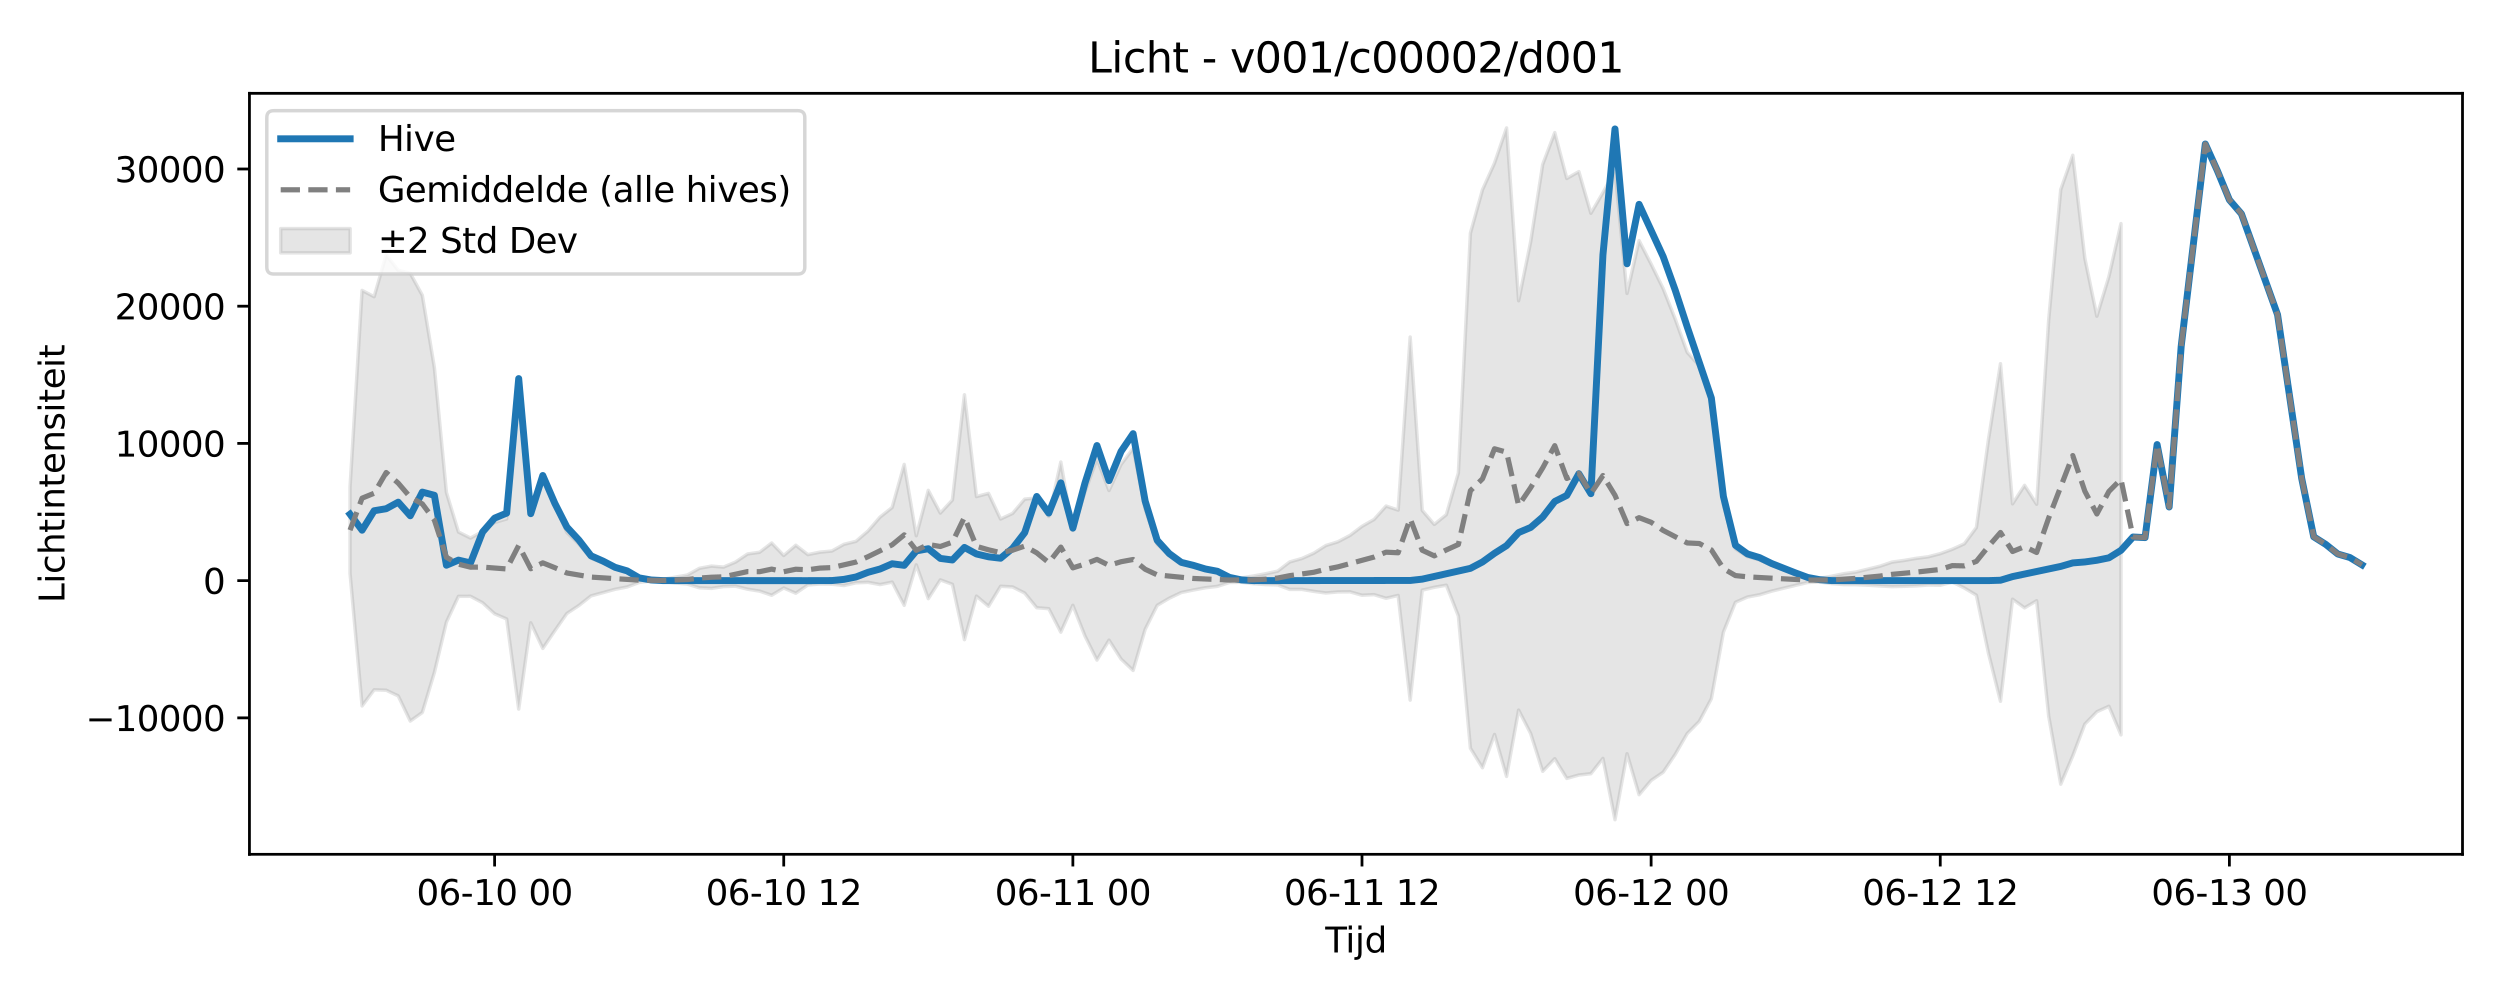 <?xml version="1.0" encoding="utf-8" standalone="no"?>
<!DOCTYPE svg PUBLIC "-//W3C//DTD SVG 1.1//EN"
  "http://www.w3.org/Graphics/SVG/1.1/DTD/svg11.dtd">
<svg xmlns:xlink="http://www.w3.org/1999/xlink" width="720pt" height="288pt" viewBox="0 0 720 288" xmlns="http://www.w3.org/2000/svg" version="1.1">
 <defs>
  <style type="text/css">*{stroke-linejoin: round; stroke-linecap: butt}</style>
 </defs>
 <g id="figure_1">
  <g id="patch_1">
   <path d="M 0 288 
L 720 288 
L 720 0 
L 0 0 
z
" style="fill: #ffffff"/>
  </g>
  <g id="axes_1">
   <g id="patch_2">
    <path d="M 71.84 246.04 
L 709.2 246.04 
L 709.2 26.88 
L 71.84 26.88 
z
" style="fill: #ffffff"/>
   </g>
   <g id="FillBetweenPolyCollection_1">
    <defs>
     <path id="mc1e04b0a6d" d="M 100.811 -147.763 
L 100.811 -122.876 
L 104.28 -84.689 
L 107.75 -89.339 
L 111.22 -89.216 
L 114.689 -87.573 
L 118.159 -80.332 
L 121.628 -82.809 
L 125.098 -94.296 
L 128.567 -108.825 
L 132.037 -116.256 
L 135.507 -116.268 
L 138.976 -114.409 
L 142.446 -111.232 
L 145.915 -109.732 
L 149.385 -83.785 
L 152.854 -108.635 
L 156.324 -101.252 
L 159.794 -106.351 
L 163.263 -111.32 
L 166.733 -113.618 
L 170.202 -116.384 
L 173.672 -117.323 
L 177.141 -118.284 
L 180.611 -118.949 
L 184.081 -120.265 
L 187.55 -120.665 
L 191.02 -120.515 
L 194.489 -120.106 
L 197.959 -119.78 
L 201.428 -118.713 
L 204.898 -118.544 
L 208.368 -119.074 
L 211.837 -119.181 
L 215.307 -118.316 
L 218.776 -117.759 
L 222.246 -116.568 
L 225.715 -118.663 
L 229.185 -117.148 
L 232.655 -119.533 
L 236.124 -119.796 
L 239.594 -119.753 
L 243.063 -119.366 
L 246.533 -120.15 
L 250.002 -120.284 
L 253.472 -119.636 
L 256.942 -120.352 
L 260.411 -113.669 
L 263.881 -125.321 
L 267.35 -115.589 
L 270.82 -120.995 
L 274.289 -119.711 
L 277.759 -103.768 
L 281.229 -116.313 
L 284.698 -113.395 
L 288.168 -119.156 
L 291.637 -118.956 
L 295.107 -117.203 
L 298.576 -112.973 
L 302.046 -112.69 
L 305.516 -105.928 
L 308.985 -113.674 
L 312.455 -104.868 
L 315.924 -97.905 
L 319.394 -103.635 
L 322.863 -98.203 
L 326.333 -94.904 
L 329.803 -106.728 
L 333.272 -113.658 
L 336.742 -115.709 
L 340.211 -117.357 
L 343.681 -118.071 
L 347.15 -118.718 
L 350.62 -119.13 
L 354.09 -120.244 
L 357.559 -120.297 
L 361.029 -119.891 
L 364.498 -119.635 
L 367.968 -119.537 
L 371.437 -118.25 
L 374.907 -118.256 
L 378.377 -117.683 
L 381.846 -117.222 
L 385.316 -117.522 
L 388.785 -117.557 
L 392.255 -116.569 
L 395.724 -116.745 
L 399.194 -115.696 
L 402.663 -116.514 
L 406.133 -86.362 
L 409.603 -118.044 
L 413.072 -118.854 
L 416.542 -119.461 
L 420.011 -110.591 
L 423.481 -72.503 
L 426.95 -66.881 
L 430.42 -76.47 
L 433.89 -64.392 
L 437.359 -83.495 
L 440.829 -76.757 
L 444.298 -65.857 
L 447.768 -69.492 
L 451.237 -63.813 
L 454.707 -64.791 
L 458.177 -65.173 
L 461.646 -69.572 
L 465.116 -51.922 
L 468.585 -70.927 
L 472.055 -59.123 
L 475.524 -63.233 
L 478.994 -65.597 
L 482.464 -70.747 
L 485.933 -76.752 
L 489.403 -80.268 
L 492.872 -86.766 
L 496.342 -105.938 
L 499.811 -114.533 
L 503.281 -116.061 
L 506.751 -116.709 
L 510.22 -117.748 
L 513.69 -118.6 
L 517.159 -119.431 
L 520.629 -120.247 
L 524.098 -120.376 
L 527.568 -119.915 
L 531.038 -119.635 
L 534.507 -119.608 
L 537.977 -119.455 
L 541.446 -119.24 
L 544.916 -119.054 
L 548.385 -119.139 
L 551.855 -119.262 
L 555.325 -119.507 
L 558.794 -119.439 
L 562.264 -120.391 
L 565.733 -118.659 
L 569.203 -116.583 
L 572.672 -99.881 
L 576.142 -86.029 
L 579.612 -115.435 
L 583.081 -112.927 
L 586.551 -114.994 
L 590.02 -81.801 
L 593.49 -62.151 
L 596.959 -70.312 
L 600.429 -79.453 
L 603.899 -83.015 
L 607.368 -84.594 
L 610.838 -76.353 
L 610.838 -223.606 
L 610.838 -223.606 
L 607.368 -208.351 
L 603.899 -196.93 
L 600.429 -213.637 
L 596.959 -243.278 
L 593.49 -233.371 
L 590.02 -195.853 
L 586.551 -142.778 
L 583.081 -148.22 
L 579.612 -142.897 
L 576.142 -183.264 
L 572.672 -161.39 
L 569.203 -136.079 
L 565.733 -131.391 
L 562.264 -129.813 
L 558.794 -128.544 
L 555.325 -127.644 
L 551.855 -127.197 
L 548.385 -126.594 
L 544.916 -126.119 
L 541.446 -124.944 
L 537.977 -124.093 
L 534.507 -123.247 
L 531.038 -122.781 
L 527.568 -122.061 
L 524.098 -121.453 
L 520.629 -121.613 
L 517.159 -122.753 
L 513.69 -123.965 
L 510.22 -125.214 
L 506.751 -126.737 
L 503.281 -127.687 
L 499.811 -129.929 
L 496.342 -142.568 
L 492.872 -172.483 
L 489.403 -182.667 
L 485.933 -186.506 
L 482.464 -196.104 
L 478.994 -204.88 
L 475.524 -211.941 
L 472.055 -218.704 
L 468.585 -203.494 
L 465.116 -238.794 
L 461.646 -232.511 
L 458.177 -226.569 
L 454.707 -238.579 
L 451.237 -236.599 
L 447.768 -249.809 
L 444.298 -240.629 
L 440.829 -218.347 
L 437.359 -201.383 
L 433.89 -251.158 
L 430.42 -241.03 
L 426.95 -233.328 
L 423.481 -220.851 
L 420.011 -151.782 
L 416.542 -139.776 
L 413.072 -136.964 
L 409.603 -141.01 
L 406.133 -190.943 
L 402.663 -141.087 
L 399.194 -142.257 
L 395.724 -138.391 
L 392.255 -136.416 
L 388.785 -133.79 
L 385.316 -131.968 
L 381.846 -130.89 
L 378.377 -128.692 
L 374.907 -127.137 
L 371.437 -126.167 
L 367.968 -123.507 
L 364.498 -122.76 
L 361.029 -122.122 
L 357.559 -121.555 
L 354.09 -121.651 
L 350.62 -123.2 
L 347.15 -123.793 
L 343.681 -124.74 
L 340.211 -125.947 
L 336.742 -128.44 
L 333.272 -131.211 
L 329.803 -141.386 
L 326.333 -158.827 
L 322.863 -154.246 
L 319.394 -146.726 
L 315.924 -155.893 
L 312.455 -146.22 
L 308.985 -135.236 
L 305.516 -154.937 
L 302.046 -139.243 
L 298.576 -144.595 
L 295.107 -144.249 
L 291.637 -140.149 
L 288.168 -138.518 
L 284.698 -145.912 
L 281.229 -144.991 
L 277.759 -174.309 
L 274.289 -143.999 
L 270.82 -140.229 
L 267.35 -146.783 
L 263.881 -133.711 
L 260.411 -154.253 
L 256.942 -141.842 
L 253.472 -139.089 
L 250.002 -135.083 
L 246.533 -132.103 
L 243.063 -131.243 
L 239.594 -129.313 
L 236.124 -128.977 
L 232.655 -128.276 
L 229.185 -130.97 
L 225.715 -128.018 
L 222.246 -131.621 
L 218.776 -128.949 
L 215.307 -128.46 
L 211.837 -126.133 
L 208.368 -124.674 
L 204.898 -124.971 
L 201.428 -124.327 
L 197.959 -122.395 
L 194.489 -121.778 
L 191.02 -121.162 
L 187.55 -120.973 
L 184.081 -121.556 
L 180.611 -123.54 
L 177.141 -124.545 
L 173.672 -125.837 
L 170.202 -127.213 
L 166.733 -131.268 
L 163.263 -134.643 
L 159.794 -142.66 
L 156.324 -150.548 
L 152.854 -139.777 
L 149.385 -178.04 
L 145.915 -138.544 
L 142.446 -137.52 
L 138.976 -134.947 
L 135.507 -133.043 
L 132.037 -134.782 
L 128.567 -146.193 
L 125.098 -182.143 
L 121.628 -202.944 
L 118.159 -209.273 
L 114.689 -210.144 
L 111.22 -214.612 
L 107.75 -202.549 
L 104.28 -204.363 
L 100.811 -147.763 
z
" style="stroke: #808080; stroke-opacity: 0.2"/>
    </defs>
    <g clip-path="url(#p9e8c77a219)">
     <use xlink:href="#mc1e04b0a6d" x="0" y="288" style="fill: #808080; fill-opacity: 0.2; stroke: #808080; stroke-opacity: 0.2"/>
    </g>
   </g>
   <g id="matplotlib.axis_1">
    <g id="xtick_1">
     <g id="line2d_1">
      <defs>
       <path id="m0d8b86b0b7" d="M 0 0 
L 0 3.5 
" style="stroke: #000000; stroke-width: 0.8"/>
      </defs>
      <g>
       <use xlink:href="#m0d8b86b0b7" x="142.446" y="246.04" style="stroke: #000000; stroke-width: 0.8"/>
      </g>
     </g>
     <g id="text_1">
      <!-- 06-10 00 -->
      <g transform="translate(119.965 260.638) scale(0.1 -0.1)">
       <defs>
        <path id="DejaVuSans-30" d="M 2034 4250 
Q 1547 4250 1301 3770 
Q 1056 3291 1056 2328 
Q 1056 1369 1301 889 
Q 1547 409 2034 409 
Q 2525 409 2770 889 
Q 3016 1369 3016 2328 
Q 3016 3291 2770 3770 
Q 2525 4250 2034 4250 
z
M 2034 4750 
Q 2819 4750 3233 4129 
Q 3647 3509 3647 2328 
Q 3647 1150 3233 529 
Q 2819 -91 2034 -91 
Q 1250 -91 836 529 
Q 422 1150 422 2328 
Q 422 3509 836 4129 
Q 1250 4750 2034 4750 
z
" transform="scale(0.016)"/>
        <path id="DejaVuSans-36" d="M 2113 2584 
Q 1688 2584 1439 2293 
Q 1191 2003 1191 1497 
Q 1191 994 1439 701 
Q 1688 409 2113 409 
Q 2538 409 2786 701 
Q 3034 994 3034 1497 
Q 3034 2003 2786 2293 
Q 2538 2584 2113 2584 
z
M 3366 4563 
L 3366 3988 
Q 3128 4100 2886 4159 
Q 2644 4219 2406 4219 
Q 1781 4219 1451 3797 
Q 1122 3375 1075 2522 
Q 1259 2794 1537 2939 
Q 1816 3084 2150 3084 
Q 2853 3084 3261 2657 
Q 3669 2231 3669 1497 
Q 3669 778 3244 343 
Q 2819 -91 2113 -91 
Q 1303 -91 875 529 
Q 447 1150 447 2328 
Q 447 3434 972 4092 
Q 1497 4750 2381 4750 
Q 2619 4750 2861 4703 
Q 3103 4656 3366 4563 
z
" transform="scale(0.016)"/>
        <path id="DejaVuSans-2d" d="M 313 2009 
L 1997 2009 
L 1997 1497 
L 313 1497 
L 313 2009 
z
" transform="scale(0.016)"/>
        <path id="DejaVuSans-31" d="M 794 531 
L 1825 531 
L 1825 4091 
L 703 3866 
L 703 4441 
L 1819 4666 
L 2450 4666 
L 2450 531 
L 3481 531 
L 3481 0 
L 794 0 
L 794 531 
z
" transform="scale(0.016)"/>
        <path id="DejaVuSans-20" transform="scale(0.016)"/>
       </defs>
       <use xlink:href="#DejaVuSans-30"/>
       <use xlink:href="#DejaVuSans-36" transform="translate(63.623 0)"/>
       <use xlink:href="#DejaVuSans-2d" transform="translate(127.246 0)"/>
       <use xlink:href="#DejaVuSans-31" transform="translate(163.33 0)"/>
       <use xlink:href="#DejaVuSans-30" transform="translate(226.953 0)"/>
       <use xlink:href="#DejaVuSans-20" transform="translate(290.576 0)"/>
       <use xlink:href="#DejaVuSans-30" transform="translate(322.363 0)"/>
       <use xlink:href="#DejaVuSans-30" transform="translate(385.986 0)"/>
      </g>
     </g>
    </g>
    <g id="xtick_2">
     <g id="line2d_2">
      <g>
       <use xlink:href="#m0d8b86b0b7" x="225.715" y="246.04" style="stroke: #000000; stroke-width: 0.8"/>
      </g>
     </g>
     <g id="text_2">
      <!-- 06-10 12 -->
      <g transform="translate(203.235 260.638) scale(0.1 -0.1)">
       <defs>
        <path id="DejaVuSans-32" d="M 1228 531 
L 3431 531 
L 3431 0 
L 469 0 
L 469 531 
Q 828 903 1448 1529 
Q 2069 2156 2228 2338 
Q 2531 2678 2651 2914 
Q 2772 3150 2772 3378 
Q 2772 3750 2511 3984 
Q 2250 4219 1831 4219 
Q 1534 4219 1204 4116 
Q 875 4013 500 3803 
L 500 4441 
Q 881 4594 1212 4672 
Q 1544 4750 1819 4750 
Q 2544 4750 2975 4387 
Q 3406 4025 3406 3419 
Q 3406 3131 3298 2873 
Q 3191 2616 2906 2266 
Q 2828 2175 2409 1742 
Q 1991 1309 1228 531 
z
" transform="scale(0.016)"/>
       </defs>
       <use xlink:href="#DejaVuSans-30"/>
       <use xlink:href="#DejaVuSans-36" transform="translate(63.623 0)"/>
       <use xlink:href="#DejaVuSans-2d" transform="translate(127.246 0)"/>
       <use xlink:href="#DejaVuSans-31" transform="translate(163.33 0)"/>
       <use xlink:href="#DejaVuSans-30" transform="translate(226.953 0)"/>
       <use xlink:href="#DejaVuSans-20" transform="translate(290.576 0)"/>
       <use xlink:href="#DejaVuSans-31" transform="translate(322.363 0)"/>
       <use xlink:href="#DejaVuSans-32" transform="translate(385.986 0)"/>
      </g>
     </g>
    </g>
    <g id="xtick_3">
     <g id="line2d_3">
      <g>
       <use xlink:href="#m0d8b86b0b7" x="308.985" y="246.04" style="stroke: #000000; stroke-width: 0.8"/>
      </g>
     </g>
     <g id="text_3">
      <!-- 06-11 00 -->
      <g transform="translate(286.505 260.638) scale(0.1 -0.1)">
       <use xlink:href="#DejaVuSans-30"/>
       <use xlink:href="#DejaVuSans-36" transform="translate(63.623 0)"/>
       <use xlink:href="#DejaVuSans-2d" transform="translate(127.246 0)"/>
       <use xlink:href="#DejaVuSans-31" transform="translate(163.33 0)"/>
       <use xlink:href="#DejaVuSans-31" transform="translate(226.953 0)"/>
       <use xlink:href="#DejaVuSans-20" transform="translate(290.576 0)"/>
       <use xlink:href="#DejaVuSans-30" transform="translate(322.363 0)"/>
       <use xlink:href="#DejaVuSans-30" transform="translate(385.986 0)"/>
      </g>
     </g>
    </g>
    <g id="xtick_4">
     <g id="line2d_4">
      <g>
       <use xlink:href="#m0d8b86b0b7" x="392.255" y="246.04" style="stroke: #000000; stroke-width: 0.8"/>
      </g>
     </g>
     <g id="text_4">
      <!-- 06-11 12 -->
      <g transform="translate(369.774 260.638) scale(0.1 -0.1)">
       <use xlink:href="#DejaVuSans-30"/>
       <use xlink:href="#DejaVuSans-36" transform="translate(63.623 0)"/>
       <use xlink:href="#DejaVuSans-2d" transform="translate(127.246 0)"/>
       <use xlink:href="#DejaVuSans-31" transform="translate(163.33 0)"/>
       <use xlink:href="#DejaVuSans-31" transform="translate(226.953 0)"/>
       <use xlink:href="#DejaVuSans-20" transform="translate(290.576 0)"/>
       <use xlink:href="#DejaVuSans-31" transform="translate(322.363 0)"/>
       <use xlink:href="#DejaVuSans-32" transform="translate(385.986 0)"/>
      </g>
     </g>
    </g>
    <g id="xtick_5">
     <g id="line2d_5">
      <g>
       <use xlink:href="#m0d8b86b0b7" x="475.524" y="246.04" style="stroke: #000000; stroke-width: 0.8"/>
      </g>
     </g>
     <g id="text_5">
      <!-- 06-12 00 -->
      <g transform="translate(453.044 260.638) scale(0.1 -0.1)">
       <use xlink:href="#DejaVuSans-30"/>
       <use xlink:href="#DejaVuSans-36" transform="translate(63.623 0)"/>
       <use xlink:href="#DejaVuSans-2d" transform="translate(127.246 0)"/>
       <use xlink:href="#DejaVuSans-31" transform="translate(163.33 0)"/>
       <use xlink:href="#DejaVuSans-32" transform="translate(226.953 0)"/>
       <use xlink:href="#DejaVuSans-20" transform="translate(290.576 0)"/>
       <use xlink:href="#DejaVuSans-30" transform="translate(322.363 0)"/>
       <use xlink:href="#DejaVuSans-30" transform="translate(385.986 0)"/>
      </g>
     </g>
    </g>
    <g id="xtick_6">
     <g id="line2d_6">
      <g>
       <use xlink:href="#m0d8b86b0b7" x="558.794" y="246.04" style="stroke: #000000; stroke-width: 0.8"/>
      </g>
     </g>
     <g id="text_6">
      <!-- 06-12 12 -->
      <g transform="translate(536.314 260.638) scale(0.1 -0.1)">
       <use xlink:href="#DejaVuSans-30"/>
       <use xlink:href="#DejaVuSans-36" transform="translate(63.623 0)"/>
       <use xlink:href="#DejaVuSans-2d" transform="translate(127.246 0)"/>
       <use xlink:href="#DejaVuSans-31" transform="translate(163.33 0)"/>
       <use xlink:href="#DejaVuSans-32" transform="translate(226.953 0)"/>
       <use xlink:href="#DejaVuSans-20" transform="translate(290.576 0)"/>
       <use xlink:href="#DejaVuSans-31" transform="translate(322.363 0)"/>
       <use xlink:href="#DejaVuSans-32" transform="translate(385.986 0)"/>
      </g>
     </g>
    </g>
    <g id="xtick_7">
     <g id="line2d_7">
      <g>
       <use xlink:href="#m0d8b86b0b7" x="642.064" y="246.04" style="stroke: #000000; stroke-width: 0.8"/>
      </g>
     </g>
     <g id="text_7">
      <!-- 06-13 00 -->
      <g transform="translate(619.583 260.638) scale(0.1 -0.1)">
       <defs>
        <path id="DejaVuSans-33" d="M 2597 2516 
Q 3050 2419 3304 2112 
Q 3559 1806 3559 1356 
Q 3559 666 3084 287 
Q 2609 -91 1734 -91 
Q 1441 -91 1130 -33 
Q 819 25 488 141 
L 488 750 
Q 750 597 1062 519 
Q 1375 441 1716 441 
Q 2309 441 2620 675 
Q 2931 909 2931 1356 
Q 2931 1769 2642 2001 
Q 2353 2234 1838 2234 
L 1294 2234 
L 1294 2753 
L 1863 2753 
Q 2328 2753 2575 2939 
Q 2822 3125 2822 3475 
Q 2822 3834 2567 4026 
Q 2313 4219 1838 4219 
Q 1578 4219 1281 4162 
Q 984 4106 628 3988 
L 628 4550 
Q 988 4650 1302 4700 
Q 1616 4750 1894 4750 
Q 2613 4750 3031 4423 
Q 3450 4097 3450 3541 
Q 3450 3153 3228 2886 
Q 3006 2619 2597 2516 
z
" transform="scale(0.016)"/>
       </defs>
       <use xlink:href="#DejaVuSans-30"/>
       <use xlink:href="#DejaVuSans-36" transform="translate(63.623 0)"/>
       <use xlink:href="#DejaVuSans-2d" transform="translate(127.246 0)"/>
       <use xlink:href="#DejaVuSans-31" transform="translate(163.33 0)"/>
       <use xlink:href="#DejaVuSans-33" transform="translate(226.953 0)"/>
       <use xlink:href="#DejaVuSans-20" transform="translate(290.576 0)"/>
       <use xlink:href="#DejaVuSans-30" transform="translate(322.363 0)"/>
       <use xlink:href="#DejaVuSans-30" transform="translate(385.986 0)"/>
      </g>
     </g>
    </g>
    <g id="text_8">
     <!-- Tijd -->
     <g transform="translate(381.67 274.317) scale(0.1 -0.1)">
      <defs>
       <path id="DejaVuSans-54" d="M -19 4666 
L 3928 4666 
L 3928 4134 
L 2272 4134 
L 2272 0 
L 1638 0 
L 1638 4134 
L -19 4134 
L -19 4666 
z
" transform="scale(0.016)"/>
       <path id="DejaVuSans-69" d="M 603 3500 
L 1178 3500 
L 1178 0 
L 603 0 
L 603 3500 
z
M 603 4863 
L 1178 4863 
L 1178 4134 
L 603 4134 
L 603 4863 
z
" transform="scale(0.016)"/>
       <path id="DejaVuSans-6a" d="M 603 3500 
L 1178 3500 
L 1178 -63 
Q 1178 -731 923 -1031 
Q 669 -1331 103 -1331 
L -116 -1331 
L -116 -844 
L 38 -844 
Q 366 -844 484 -692 
Q 603 -541 603 -63 
L 603 3500 
z
M 603 4863 
L 1178 4863 
L 1178 4134 
L 603 4134 
L 603 4863 
z
" transform="scale(0.016)"/>
       <path id="DejaVuSans-64" d="M 2906 2969 
L 2906 4863 
L 3481 4863 
L 3481 0 
L 2906 0 
L 2906 525 
Q 2725 213 2448 61 
Q 2172 -91 1784 -91 
Q 1150 -91 751 415 
Q 353 922 353 1747 
Q 353 2572 751 3078 
Q 1150 3584 1784 3584 
Q 2172 3584 2448 3432 
Q 2725 3281 2906 2969 
z
M 947 1747 
Q 947 1113 1208 752 
Q 1469 391 1925 391 
Q 2381 391 2643 752 
Q 2906 1113 2906 1747 
Q 2906 2381 2643 2742 
Q 2381 3103 1925 3103 
Q 1469 3103 1208 2742 
Q 947 2381 947 1747 
z
" transform="scale(0.016)"/>
      </defs>
      <use xlink:href="#DejaVuSans-54"/>
      <use xlink:href="#DejaVuSans-69" transform="translate(57.959 0)"/>
      <use xlink:href="#DejaVuSans-6a" transform="translate(85.742 0)"/>
      <use xlink:href="#DejaVuSans-64" transform="translate(113.525 0)"/>
     </g>
    </g>
   </g>
   <g id="matplotlib.axis_2">
    <g id="ytick_1">
     <g id="line2d_8">
      <defs>
       <path id="m0db3412e49" d="M 0 0 
L -3.5 0 
" style="stroke: #000000; stroke-width: 0.8"/>
      </defs>
      <g>
       <use xlink:href="#m0db3412e49" x="71.84" y="206.743" style="stroke: #000000; stroke-width: 0.8"/>
      </g>
     </g>
     <g id="text_9">
      <!-- −10000 -->
      <g transform="translate(24.648 210.542) scale(0.1 -0.1)">
       <defs>
        <path id="DejaVuSans-2212" d="M 678 2272 
L 4684 2272 
L 4684 1741 
L 678 1741 
L 678 2272 
z
" transform="scale(0.016)"/>
       </defs>
       <use xlink:href="#DejaVuSans-2212"/>
       <use xlink:href="#DejaVuSans-31" transform="translate(83.789 0)"/>
       <use xlink:href="#DejaVuSans-30" transform="translate(147.412 0)"/>
       <use xlink:href="#DejaVuSans-30" transform="translate(211.035 0)"/>
       <use xlink:href="#DejaVuSans-30" transform="translate(274.658 0)"/>
       <use xlink:href="#DejaVuSans-30" transform="translate(338.281 0)"/>
      </g>
     </g>
    </g>
    <g id="ytick_2">
     <g id="line2d_9">
      <g>
       <use xlink:href="#m0db3412e49" x="71.84" y="167.224" style="stroke: #000000; stroke-width: 0.8"/>
      </g>
     </g>
     <g id="text_10">
      <!-- 0 -->
      <g transform="translate(58.477 171.024) scale(0.1 -0.1)">
       <use xlink:href="#DejaVuSans-30"/>
      </g>
     </g>
    </g>
    <g id="ytick_3">
     <g id="line2d_10">
      <g>
       <use xlink:href="#m0db3412e49" x="71.84" y="127.706" style="stroke: #000000; stroke-width: 0.8"/>
      </g>
     </g>
     <g id="text_11">
      <!-- 10000 -->
      <g transform="translate(33.028 131.505) scale(0.1 -0.1)">
       <use xlink:href="#DejaVuSans-31"/>
       <use xlink:href="#DejaVuSans-30" transform="translate(63.623 0)"/>
       <use xlink:href="#DejaVuSans-30" transform="translate(127.246 0)"/>
       <use xlink:href="#DejaVuSans-30" transform="translate(190.869 0)"/>
       <use xlink:href="#DejaVuSans-30" transform="translate(254.492 0)"/>
      </g>
     </g>
    </g>
    <g id="ytick_4">
     <g id="line2d_11">
      <g>
       <use xlink:href="#m0db3412e49" x="71.84" y="88.187" style="stroke: #000000; stroke-width: 0.8"/>
      </g>
     </g>
     <g id="text_12">
      <!-- 20000 -->
      <g transform="translate(33.028 91.986) scale(0.1 -0.1)">
       <use xlink:href="#DejaVuSans-32"/>
       <use xlink:href="#DejaVuSans-30" transform="translate(63.623 0)"/>
       <use xlink:href="#DejaVuSans-30" transform="translate(127.246 0)"/>
       <use xlink:href="#DejaVuSans-30" transform="translate(190.869 0)"/>
       <use xlink:href="#DejaVuSans-30" transform="translate(254.492 0)"/>
      </g>
     </g>
    </g>
    <g id="ytick_5">
     <g id="line2d_12">
      <g>
       <use xlink:href="#m0db3412e49" x="71.84" y="48.669" style="stroke: #000000; stroke-width: 0.8"/>
      </g>
     </g>
     <g id="text_13">
      <!-- 30000 -->
      <g transform="translate(33.028 52.468) scale(0.1 -0.1)">
       <use xlink:href="#DejaVuSans-33"/>
       <use xlink:href="#DejaVuSans-30" transform="translate(63.623 0)"/>
       <use xlink:href="#DejaVuSans-30" transform="translate(127.246 0)"/>
       <use xlink:href="#DejaVuSans-30" transform="translate(190.869 0)"/>
       <use xlink:href="#DejaVuSans-30" transform="translate(254.492 0)"/>
      </g>
     </g>
    </g>
    <g id="text_14">
     <!-- Lichtintensiteit -->
     <g transform="translate(18.568 173.656) rotate(-90) scale(0.1 -0.1)">
      <defs>
       <path id="DejaVuSans-4c" d="M 628 4666 
L 1259 4666 
L 1259 531 
L 3531 531 
L 3531 0 
L 628 0 
L 628 4666 
z
" transform="scale(0.016)"/>
       <path id="DejaVuSans-63" d="M 3122 3366 
L 3122 2828 
Q 2878 2963 2633 3030 
Q 2388 3097 2138 3097 
Q 1578 3097 1268 2742 
Q 959 2388 959 1747 
Q 959 1106 1268 751 
Q 1578 397 2138 397 
Q 2388 397 2633 464 
Q 2878 531 3122 666 
L 3122 134 
Q 2881 22 2623 -34 
Q 2366 -91 2075 -91 
Q 1284 -91 818 406 
Q 353 903 353 1747 
Q 353 2603 823 3093 
Q 1294 3584 2113 3584 
Q 2378 3584 2631 3529 
Q 2884 3475 3122 3366 
z
" transform="scale(0.016)"/>
       <path id="DejaVuSans-68" d="M 3513 2113 
L 3513 0 
L 2938 0 
L 2938 2094 
Q 2938 2591 2744 2837 
Q 2550 3084 2163 3084 
Q 1697 3084 1428 2787 
Q 1159 2491 1159 1978 
L 1159 0 
L 581 0 
L 581 4863 
L 1159 4863 
L 1159 2956 
Q 1366 3272 1645 3428 
Q 1925 3584 2291 3584 
Q 2894 3584 3203 3211 
Q 3513 2838 3513 2113 
z
" transform="scale(0.016)"/>
       <path id="DejaVuSans-74" d="M 1172 4494 
L 1172 3500 
L 2356 3500 
L 2356 3053 
L 1172 3053 
L 1172 1153 
Q 1172 725 1289 603 
Q 1406 481 1766 481 
L 2356 481 
L 2356 0 
L 1766 0 
Q 1100 0 847 248 
Q 594 497 594 1153 
L 594 3053 
L 172 3053 
L 172 3500 
L 594 3500 
L 594 4494 
L 1172 4494 
z
" transform="scale(0.016)"/>
       <path id="DejaVuSans-6e" d="M 3513 2113 
L 3513 0 
L 2938 0 
L 2938 2094 
Q 2938 2591 2744 2837 
Q 2550 3084 2163 3084 
Q 1697 3084 1428 2787 
Q 1159 2491 1159 1978 
L 1159 0 
L 581 0 
L 581 3500 
L 1159 3500 
L 1159 2956 
Q 1366 3272 1645 3428 
Q 1925 3584 2291 3584 
Q 2894 3584 3203 3211 
Q 3513 2838 3513 2113 
z
" transform="scale(0.016)"/>
       <path id="DejaVuSans-65" d="M 3597 1894 
L 3597 1613 
L 953 1613 
Q 991 1019 1311 708 
Q 1631 397 2203 397 
Q 2534 397 2845 478 
Q 3156 559 3463 722 
L 3463 178 
Q 3153 47 2828 -22 
Q 2503 -91 2169 -91 
Q 1331 -91 842 396 
Q 353 884 353 1716 
Q 353 2575 817 3079 
Q 1281 3584 2069 3584 
Q 2775 3584 3186 3129 
Q 3597 2675 3597 1894 
z
M 3022 2063 
Q 3016 2534 2758 2815 
Q 2500 3097 2075 3097 
Q 1594 3097 1305 2825 
Q 1016 2553 972 2059 
L 3022 2063 
z
" transform="scale(0.016)"/>
       <path id="DejaVuSans-73" d="M 2834 3397 
L 2834 2853 
Q 2591 2978 2328 3040 
Q 2066 3103 1784 3103 
Q 1356 3103 1142 2972 
Q 928 2841 928 2578 
Q 928 2378 1081 2264 
Q 1234 2150 1697 2047 
L 1894 2003 
Q 2506 1872 2764 1633 
Q 3022 1394 3022 966 
Q 3022 478 2636 193 
Q 2250 -91 1575 -91 
Q 1294 -91 989 -36 
Q 684 19 347 128 
L 347 722 
Q 666 556 975 473 
Q 1284 391 1588 391 
Q 1994 391 2212 530 
Q 2431 669 2431 922 
Q 2431 1156 2273 1281 
Q 2116 1406 1581 1522 
L 1381 1569 
Q 847 1681 609 1914 
Q 372 2147 372 2553 
Q 372 3047 722 3315 
Q 1072 3584 1716 3584 
Q 2034 3584 2315 3537 
Q 2597 3491 2834 3397 
z
" transform="scale(0.016)"/>
      </defs>
      <use xlink:href="#DejaVuSans-4c"/>
      <use xlink:href="#DejaVuSans-69" transform="translate(55.713 0)"/>
      <use xlink:href="#DejaVuSans-63" transform="translate(83.496 0)"/>
      <use xlink:href="#DejaVuSans-68" transform="translate(138.477 0)"/>
      <use xlink:href="#DejaVuSans-74" transform="translate(201.855 0)"/>
      <use xlink:href="#DejaVuSans-69" transform="translate(241.064 0)"/>
      <use xlink:href="#DejaVuSans-6e" transform="translate(268.848 0)"/>
      <use xlink:href="#DejaVuSans-74" transform="translate(332.227 0)"/>
      <use xlink:href="#DejaVuSans-65" transform="translate(371.436 0)"/>
      <use xlink:href="#DejaVuSans-6e" transform="translate(432.959 0)"/>
      <use xlink:href="#DejaVuSans-73" transform="translate(496.338 0)"/>
      <use xlink:href="#DejaVuSans-69" transform="translate(548.438 0)"/>
      <use xlink:href="#DejaVuSans-74" transform="translate(576.221 0)"/>
      <use xlink:href="#DejaVuSans-65" transform="translate(615.43 0)"/>
      <use xlink:href="#DejaVuSans-69" transform="translate(676.953 0)"/>
      <use xlink:href="#DejaVuSans-74" transform="translate(704.736 0)"/>
     </g>
    </g>
   </g>
   <g id="line2d_13">
    <path d="M 100.811 148.091 
L 104.28 152.696 
L 107.75 147.095 
L 111.22 146.512 
L 114.689 144.625 
L 118.159 148.542 
L 121.628 141.725 
L 125.098 142.644 
L 128.567 162.784 
L 132.037 161.316 
L 135.507 162.121 
L 138.976 153.231 
L 142.446 149.22 
L 145.915 147.778 
L 149.385 109.036 
L 152.854 147.937 
L 156.324 136.947 
L 159.794 144.966 
L 163.263 151.796 
L 166.733 155.55 
L 170.202 160.062 
L 173.672 161.593 
L 177.141 163.39 
L 180.611 164.413 
L 184.081 166.431 
L 187.55 167.037 
L 191.02 167.215 
L 232.655 167.224 
L 239.594 167.202 
L 243.063 166.859 
L 246.533 166.166 
L 250.002 164.823 
L 253.472 163.867 
L 256.942 162.361 
L 260.411 162.818 
L 263.881 158.671 
L 267.35 158.033 
L 270.82 160.825 
L 274.289 161.275 
L 277.759 157.658 
L 281.229 159.547 
L 284.698 160.36 
L 288.168 160.772 
L 291.637 157.901 
L 295.107 153.416 
L 298.576 142.986 
L 302.046 147.764 
L 305.516 139.066 
L 308.985 152.091 
L 312.455 139.173 
L 315.924 128.32 
L 319.394 138.43 
L 322.863 130.011 
L 326.333 124.895 
L 329.803 144.294 
L 333.272 155.614 
L 336.742 159.428 
L 340.211 161.964 
L 343.681 162.814 
L 347.15 163.867 
L 350.62 164.527 
L 354.09 166.288 
L 357.559 167.016 
L 361.029 167.221 
L 406.133 167.175 
L 409.603 166.792 
L 423.481 163.683 
L 426.95 161.85 
L 430.42 159.347 
L 433.89 157.141 
L 437.359 153.377 
L 440.829 151.909 
L 444.298 148.906 
L 447.768 144.424 
L 451.237 142.682 
L 454.707 136.434 
L 458.177 142.18 
L 461.646 73.403 
L 465.116 37.14 
L 468.585 75.969 
L 472.055 58.851 
L 478.994 73.9 
L 482.464 83.565 
L 485.933 94.174 
L 492.872 114.635 
L 496.342 142.98 
L 499.811 157.04 
L 503.281 159.535 
L 506.751 160.592 
L 510.22 162.286 
L 517.159 165.025 
L 520.629 166.309 
L 524.098 166.955 
L 527.568 167.216 
L 572.672 167.216 
L 576.142 167.109 
L 579.612 166.057 
L 593.49 163.128 
L 596.959 162.117 
L 600.429 161.843 
L 603.899 161.361 
L 607.368 160.656 
L 610.838 158.499 
L 614.307 154.656 
L 617.777 154.829 
L 621.246 128.035 
L 624.716 146.007 
L 628.186 99.69 
L 635.125 41.475 
L 638.594 49.145 
L 642.064 57.554 
L 645.533 61.591 
L 655.942 90.657 
L 662.881 137.749 
L 666.351 154.593 
L 669.82 156.784 
L 673.29 159.555 
L 676.76 160.559 
L 680.229 162.671 
L 680.229 162.671 
" clip-path="url(#p9e8c77a219)" style="fill: none; stroke: #1f77b4; stroke-width: 2; stroke-linecap: square"/>
   </g>
   <g id="line2d_14">
    <path d="M 100.811 152.681 
L 104.28 143.474 
L 107.75 142.056 
L 111.22 136.086 
L 114.689 139.142 
L 118.159 143.197 
L 121.628 145.123 
L 125.098 149.781 
L 128.567 160.491 
L 132.037 162.481 
L 135.507 163.344 
L 138.976 163.322 
L 145.915 163.862 
L 149.385 157.087 
L 152.854 163.794 
L 156.324 162.1 
L 159.794 163.494 
L 163.263 165.018 
L 170.202 166.201 
L 184.081 167.089 
L 191.02 167.162 
L 197.959 166.912 
L 201.428 166.48 
L 204.898 166.242 
L 208.368 166.126 
L 215.307 164.612 
L 218.776 164.646 
L 222.246 163.906 
L 225.715 164.659 
L 229.185 163.941 
L 232.655 164.096 
L 236.124 163.613 
L 239.594 163.467 
L 246.533 161.874 
L 250.002 160.317 
L 256.942 156.903 
L 260.411 154.039 
L 263.881 158.484 
L 267.35 156.814 
L 270.82 157.388 
L 274.289 156.145 
L 277.759 148.962 
L 281.229 157.348 
L 284.698 158.346 
L 288.168 159.163 
L 291.637 158.448 
L 295.107 157.274 
L 298.576 159.216 
L 302.046 162.034 
L 305.516 157.567 
L 308.985 163.545 
L 312.455 162.456 
L 315.924 161.101 
L 319.394 162.819 
L 322.863 161.776 
L 326.333 161.135 
L 329.803 163.943 
L 333.272 165.566 
L 343.681 166.594 
L 354.09 167.052 
L 361.029 166.993 
L 364.498 166.802 
L 367.968 166.478 
L 371.437 165.792 
L 378.377 164.813 
L 381.846 163.944 
L 385.316 163.255 
L 395.724 160.432 
L 399.194 159.023 
L 402.663 159.199 
L 406.133 149.348 
L 409.603 158.473 
L 413.072 160.091 
L 416.542 158.381 
L 420.011 156.813 
L 423.481 141.323 
L 426.95 137.895 
L 430.42 129.25 
L 433.89 130.225 
L 437.359 145.561 
L 440.829 140.448 
L 444.298 134.757 
L 447.768 128.349 
L 451.237 137.794 
L 454.707 136.315 
L 458.177 142.129 
L 461.646 136.958 
L 465.116 142.642 
L 468.585 150.789 
L 472.055 149.086 
L 475.524 150.413 
L 478.994 152.761 
L 485.933 156.371 
L 489.403 156.533 
L 492.872 158.376 
L 496.342 163.747 
L 499.811 165.769 
L 503.281 166.126 
L 510.22 166.519 
L 520.629 167.07 
L 527.568 167.012 
L 534.507 166.573 
L 541.446 165.908 
L 544.916 165.413 
L 551.855 164.771 
L 558.794 164.009 
L 562.264 162.898 
L 565.733 162.975 
L 569.203 161.669 
L 572.672 157.364 
L 576.142 153.354 
L 579.612 158.834 
L 583.081 157.427 
L 586.551 159.114 
L 590.02 149.173 
L 596.959 131.205 
L 600.429 141.455 
L 603.899 148.028 
L 607.368 141.528 
L 610.838 138.021 
L 614.307 154.656 
L 617.777 154.829 
L 621.246 128.035 
L 624.716 146.007 
L 628.186 99.69 
L 635.125 41.475 
L 638.594 49.145 
L 642.064 57.554 
L 645.533 61.591 
L 655.942 90.657 
L 662.881 137.749 
L 666.351 154.593 
L 669.82 156.784 
L 673.29 159.555 
L 676.76 160.559 
L 680.229 162.671 
L 680.229 162.671 
" clip-path="url(#p9e8c77a219)" style="fill: none; stroke-dasharray: 5.55,2.4; stroke-dashoffset: 0; stroke: #808080; stroke-width: 1.5"/>
   </g>
   <g id="patch_3">
    <path d="M 71.84 246.04 
L 71.84 26.88 
" style="fill: none; stroke: #000000; stroke-width: 0.8; stroke-linejoin: miter; stroke-linecap: square"/>
   </g>
   <g id="patch_4">
    <path d="M 709.2 246.04 
L 709.2 26.88 
" style="fill: none; stroke: #000000; stroke-width: 0.8; stroke-linejoin: miter; stroke-linecap: square"/>
   </g>
   <g id="patch_5">
    <path d="M 71.84 246.04 
L 709.2 246.04 
" style="fill: none; stroke: #000000; stroke-width: 0.8; stroke-linejoin: miter; stroke-linecap: square"/>
   </g>
   <g id="patch_6">
    <path d="M 71.84 26.88 
L 709.2 26.88 
" style="fill: none; stroke: #000000; stroke-width: 0.8; stroke-linejoin: miter; stroke-linecap: square"/>
   </g>
   <g id="text_15">
    <!-- Licht - v001/c00002/d001 -->
    <g transform="translate(313.383 20.88) scale(0.12 -0.12)">
     <defs>
      <path id="DejaVuSans-76" d="M 191 3500 
L 800 3500 
L 1894 563 
L 2988 3500 
L 3597 3500 
L 2284 0 
L 1503 0 
L 191 3500 
z
" transform="scale(0.016)"/>
      <path id="DejaVuSans-2f" d="M 1625 4666 
L 2156 4666 
L 531 -594 
L 0 -594 
L 1625 4666 
z
" transform="scale(0.016)"/>
     </defs>
     <use xlink:href="#DejaVuSans-4c"/>
     <use xlink:href="#DejaVuSans-69" transform="translate(55.713 0)"/>
     <use xlink:href="#DejaVuSans-63" transform="translate(83.496 0)"/>
     <use xlink:href="#DejaVuSans-68" transform="translate(138.477 0)"/>
     <use xlink:href="#DejaVuSans-74" transform="translate(201.855 0)"/>
     <use xlink:href="#DejaVuSans-20" transform="translate(241.064 0)"/>
     <use xlink:href="#DejaVuSans-2d" transform="translate(272.852 0)"/>
     <use xlink:href="#DejaVuSans-20" transform="translate(308.936 0)"/>
     <use xlink:href="#DejaVuSans-76" transform="translate(340.723 0)"/>
     <use xlink:href="#DejaVuSans-30" transform="translate(399.902 0)"/>
     <use xlink:href="#DejaVuSans-30" transform="translate(463.525 0)"/>
     <use xlink:href="#DejaVuSans-31" transform="translate(527.148 0)"/>
     <use xlink:href="#DejaVuSans-2f" transform="translate(590.771 0)"/>
     <use xlink:href="#DejaVuSans-63" transform="translate(624.463 0)"/>
     <use xlink:href="#DejaVuSans-30" transform="translate(679.443 0)"/>
     <use xlink:href="#DejaVuSans-30" transform="translate(743.066 0)"/>
     <use xlink:href="#DejaVuSans-30" transform="translate(806.689 0)"/>
     <use xlink:href="#DejaVuSans-30" transform="translate(870.312 0)"/>
     <use xlink:href="#DejaVuSans-32" transform="translate(933.936 0)"/>
     <use xlink:href="#DejaVuSans-2f" transform="translate(997.559 0)"/>
     <use xlink:href="#DejaVuSans-64" transform="translate(1031.25 0)"/>
     <use xlink:href="#DejaVuSans-30" transform="translate(1094.727 0)"/>
     <use xlink:href="#DejaVuSans-30" transform="translate(1158.35 0)"/>
     <use xlink:href="#DejaVuSans-31" transform="translate(1221.973 0)"/>
    </g>
   </g>
   <g id="legend_1">
    <g id="patch_7">
     <path d="M 78.84 78.914 
L 229.784 78.914 
Q 231.784 78.914 231.784 76.914 
L 231.784 33.88 
Q 231.784 31.88 229.784 31.88 
L 78.84 31.88 
Q 76.84 31.88 76.84 33.88 
L 76.84 76.914 
Q 76.84 78.914 78.84 78.914 
z
" style="fill: #ffffff; opacity: 0.8; stroke: #cccccc; stroke-linejoin: miter"/>
    </g>
    <g id="line2d_15">
     <path d="M 80.84 39.978 
L 90.84 39.978 
L 100.84 39.978 
" style="fill: none; stroke: #1f77b4; stroke-width: 2; stroke-linecap: square"/>
    </g>
    <g id="text_16">
     <!-- Hive -->
     <g transform="translate(108.84 43.478) scale(0.1 -0.1)">
      <defs>
       <path id="DejaVuSans-48" d="M 628 4666 
L 1259 4666 
L 1259 2753 
L 3553 2753 
L 3553 4666 
L 4184 4666 
L 4184 0 
L 3553 0 
L 3553 2222 
L 1259 2222 
L 1259 0 
L 628 0 
L 628 4666 
z
" transform="scale(0.016)"/>
      </defs>
      <use xlink:href="#DejaVuSans-48"/>
      <use xlink:href="#DejaVuSans-69" transform="translate(75.195 0)"/>
      <use xlink:href="#DejaVuSans-76" transform="translate(102.979 0)"/>
      <use xlink:href="#DejaVuSans-65" transform="translate(162.158 0)"/>
     </g>
    </g>
    <g id="line2d_16">
     <path d="M 80.84 54.657 
L 90.84 54.657 
L 100.84 54.657 
" style="fill: none; stroke-dasharray: 5.55,2.4; stroke-dashoffset: 0; stroke: #808080; stroke-width: 1.5"/>
    </g>
    <g id="text_17">
     <!-- Gemiddelde (alle hives) -->
     <g transform="translate(108.84 58.157) scale(0.1 -0.1)">
      <defs>
       <path id="DejaVuSans-47" d="M 3809 666 
L 3809 1919 
L 2778 1919 
L 2778 2438 
L 4434 2438 
L 4434 434 
Q 4069 175 3628 42 
Q 3188 -91 2688 -91 
Q 1594 -91 976 548 
Q 359 1188 359 2328 
Q 359 3472 976 4111 
Q 1594 4750 2688 4750 
Q 3144 4750 3555 4637 
Q 3966 4525 4313 4306 
L 4313 3634 
Q 3963 3931 3569 4081 
Q 3175 4231 2741 4231 
Q 1884 4231 1454 3753 
Q 1025 3275 1025 2328 
Q 1025 1384 1454 906 
Q 1884 428 2741 428 
Q 3075 428 3337 486 
Q 3600 544 3809 666 
z
" transform="scale(0.016)"/>
       <path id="DejaVuSans-6d" d="M 3328 2828 
Q 3544 3216 3844 3400 
Q 4144 3584 4550 3584 
Q 5097 3584 5394 3201 
Q 5691 2819 5691 2113 
L 5691 0 
L 5113 0 
L 5113 2094 
Q 5113 2597 4934 2840 
Q 4756 3084 4391 3084 
Q 3944 3084 3684 2787 
Q 3425 2491 3425 1978 
L 3425 0 
L 2847 0 
L 2847 2094 
Q 2847 2600 2669 2842 
Q 2491 3084 2119 3084 
Q 1678 3084 1418 2786 
Q 1159 2488 1159 1978 
L 1159 0 
L 581 0 
L 581 3500 
L 1159 3500 
L 1159 2956 
Q 1356 3278 1631 3431 
Q 1906 3584 2284 3584 
Q 2666 3584 2933 3390 
Q 3200 3197 3328 2828 
z
" transform="scale(0.016)"/>
       <path id="DejaVuSans-6c" d="M 603 4863 
L 1178 4863 
L 1178 0 
L 603 0 
L 603 4863 
z
" transform="scale(0.016)"/>
       <path id="DejaVuSans-28" d="M 1984 4856 
Q 1566 4138 1362 3434 
Q 1159 2731 1159 2009 
Q 1159 1288 1364 580 
Q 1569 -128 1984 -844 
L 1484 -844 
Q 1016 -109 783 600 
Q 550 1309 550 2009 
Q 550 2706 781 3412 
Q 1013 4119 1484 4856 
L 1984 4856 
z
" transform="scale(0.016)"/>
       <path id="DejaVuSans-61" d="M 2194 1759 
Q 1497 1759 1228 1600 
Q 959 1441 959 1056 
Q 959 750 1161 570 
Q 1363 391 1709 391 
Q 2188 391 2477 730 
Q 2766 1069 2766 1631 
L 2766 1759 
L 2194 1759 
z
M 3341 1997 
L 3341 0 
L 2766 0 
L 2766 531 
Q 2569 213 2275 61 
Q 1981 -91 1556 -91 
Q 1019 -91 701 211 
Q 384 513 384 1019 
Q 384 1609 779 1909 
Q 1175 2209 1959 2209 
L 2766 2209 
L 2766 2266 
Q 2766 2663 2505 2880 
Q 2244 3097 1772 3097 
Q 1472 3097 1187 3025 
Q 903 2953 641 2809 
L 641 3341 
Q 956 3463 1253 3523 
Q 1550 3584 1831 3584 
Q 2591 3584 2966 3190 
Q 3341 2797 3341 1997 
z
" transform="scale(0.016)"/>
       <path id="DejaVuSans-29" d="M 513 4856 
L 1013 4856 
Q 1481 4119 1714 3412 
Q 1947 2706 1947 2009 
Q 1947 1309 1714 600 
Q 1481 -109 1013 -844 
L 513 -844 
Q 928 -128 1133 580 
Q 1338 1288 1338 2009 
Q 1338 2731 1133 3434 
Q 928 4138 513 4856 
z
" transform="scale(0.016)"/>
      </defs>
      <use xlink:href="#DejaVuSans-47"/>
      <use xlink:href="#DejaVuSans-65" transform="translate(77.49 0)"/>
      <use xlink:href="#DejaVuSans-6d" transform="translate(139.014 0)"/>
      <use xlink:href="#DejaVuSans-69" transform="translate(236.426 0)"/>
      <use xlink:href="#DejaVuSans-64" transform="translate(264.209 0)"/>
      <use xlink:href="#DejaVuSans-64" transform="translate(327.686 0)"/>
      <use xlink:href="#DejaVuSans-65" transform="translate(391.162 0)"/>
      <use xlink:href="#DejaVuSans-6c" transform="translate(452.686 0)"/>
      <use xlink:href="#DejaVuSans-64" transform="translate(480.469 0)"/>
      <use xlink:href="#DejaVuSans-65" transform="translate(543.945 0)"/>
      <use xlink:href="#DejaVuSans-20" transform="translate(605.469 0)"/>
      <use xlink:href="#DejaVuSans-28" transform="translate(637.256 0)"/>
      <use xlink:href="#DejaVuSans-61" transform="translate(676.27 0)"/>
      <use xlink:href="#DejaVuSans-6c" transform="translate(737.549 0)"/>
      <use xlink:href="#DejaVuSans-6c" transform="translate(765.332 0)"/>
      <use xlink:href="#DejaVuSans-65" transform="translate(793.115 0)"/>
      <use xlink:href="#DejaVuSans-20" transform="translate(854.639 0)"/>
      <use xlink:href="#DejaVuSans-68" transform="translate(886.426 0)"/>
      <use xlink:href="#DejaVuSans-69" transform="translate(949.805 0)"/>
      <use xlink:href="#DejaVuSans-76" transform="translate(977.588 0)"/>
      <use xlink:href="#DejaVuSans-65" transform="translate(1036.768 0)"/>
      <use xlink:href="#DejaVuSans-73" transform="translate(1098.291 0)"/>
      <use xlink:href="#DejaVuSans-29" transform="translate(1150.391 0)"/>
     </g>
    </g>
    <g id="patch_8">
     <path d="M 80.84 72.835 
L 100.84 72.835 
L 100.84 65.835 
L 80.84 65.835 
z
" style="fill: #808080; fill-opacity: 0.2; stroke: #808080; stroke-opacity: 0.2; stroke-linejoin: miter"/>
    </g>
    <g id="text_18">
     <!-- ±2 Std Dev -->
     <g transform="translate(108.84 72.835) scale(0.1 -0.1)">
      <defs>
       <path id="DejaVuSans-b1" d="M 2944 4013 
L 2944 2803 
L 4684 2803 
L 4684 2272 
L 2944 2272 
L 2944 1063 
L 2419 1063 
L 2419 2272 
L 678 2272 
L 678 2803 
L 2419 2803 
L 2419 4013 
L 2944 4013 
z
M 678 531 
L 4684 531 
L 4684 0 
L 678 0 
L 678 531 
z
" transform="scale(0.016)"/>
       <path id="DejaVuSans-53" d="M 3425 4513 
L 3425 3897 
Q 3066 4069 2747 4153 
Q 2428 4238 2131 4238 
Q 1616 4238 1336 4038 
Q 1056 3838 1056 3469 
Q 1056 3159 1242 3001 
Q 1428 2844 1947 2747 
L 2328 2669 
Q 3034 2534 3370 2195 
Q 3706 1856 3706 1288 
Q 3706 609 3251 259 
Q 2797 -91 1919 -91 
Q 1588 -91 1214 -16 
Q 841 59 441 206 
L 441 856 
Q 825 641 1194 531 
Q 1563 422 1919 422 
Q 2459 422 2753 634 
Q 3047 847 3047 1241 
Q 3047 1584 2836 1778 
Q 2625 1972 2144 2069 
L 1759 2144 
Q 1053 2284 737 2584 
Q 422 2884 422 3419 
Q 422 4038 858 4394 
Q 1294 4750 2059 4750 
Q 2388 4750 2728 4690 
Q 3069 4631 3425 4513 
z
" transform="scale(0.016)"/>
       <path id="DejaVuSans-44" d="M 1259 4147 
L 1259 519 
L 2022 519 
Q 2988 519 3436 956 
Q 3884 1394 3884 2338 
Q 3884 3275 3436 3711 
Q 2988 4147 2022 4147 
L 1259 4147 
z
M 628 4666 
L 1925 4666 
Q 3281 4666 3915 4102 
Q 4550 3538 4550 2338 
Q 4550 1131 3912 565 
Q 3275 0 1925 0 
L 628 0 
L 628 4666 
z
" transform="scale(0.016)"/>
      </defs>
      <use xlink:href="#DejaVuSans-b1"/>
      <use xlink:href="#DejaVuSans-32" transform="translate(83.789 0)"/>
      <use xlink:href="#DejaVuSans-20" transform="translate(147.412 0)"/>
      <use xlink:href="#DejaVuSans-53" transform="translate(179.199 0)"/>
      <use xlink:href="#DejaVuSans-74" transform="translate(242.676 0)"/>
      <use xlink:href="#DejaVuSans-64" transform="translate(281.885 0)"/>
      <use xlink:href="#DejaVuSans-20" transform="translate(345.361 0)"/>
      <use xlink:href="#DejaVuSans-44" transform="translate(377.148 0)"/>
      <use xlink:href="#DejaVuSans-65" transform="translate(454.15 0)"/>
      <use xlink:href="#DejaVuSans-76" transform="translate(515.674 0)"/>
     </g>
    </g>
   </g>
  </g>
 </g>
 <defs>
  <clipPath id="p9e8c77a219">
   <rect x="71.84" y="26.88" width="637.36" height="219.16"/>
  </clipPath>
 </defs>
</svg>
